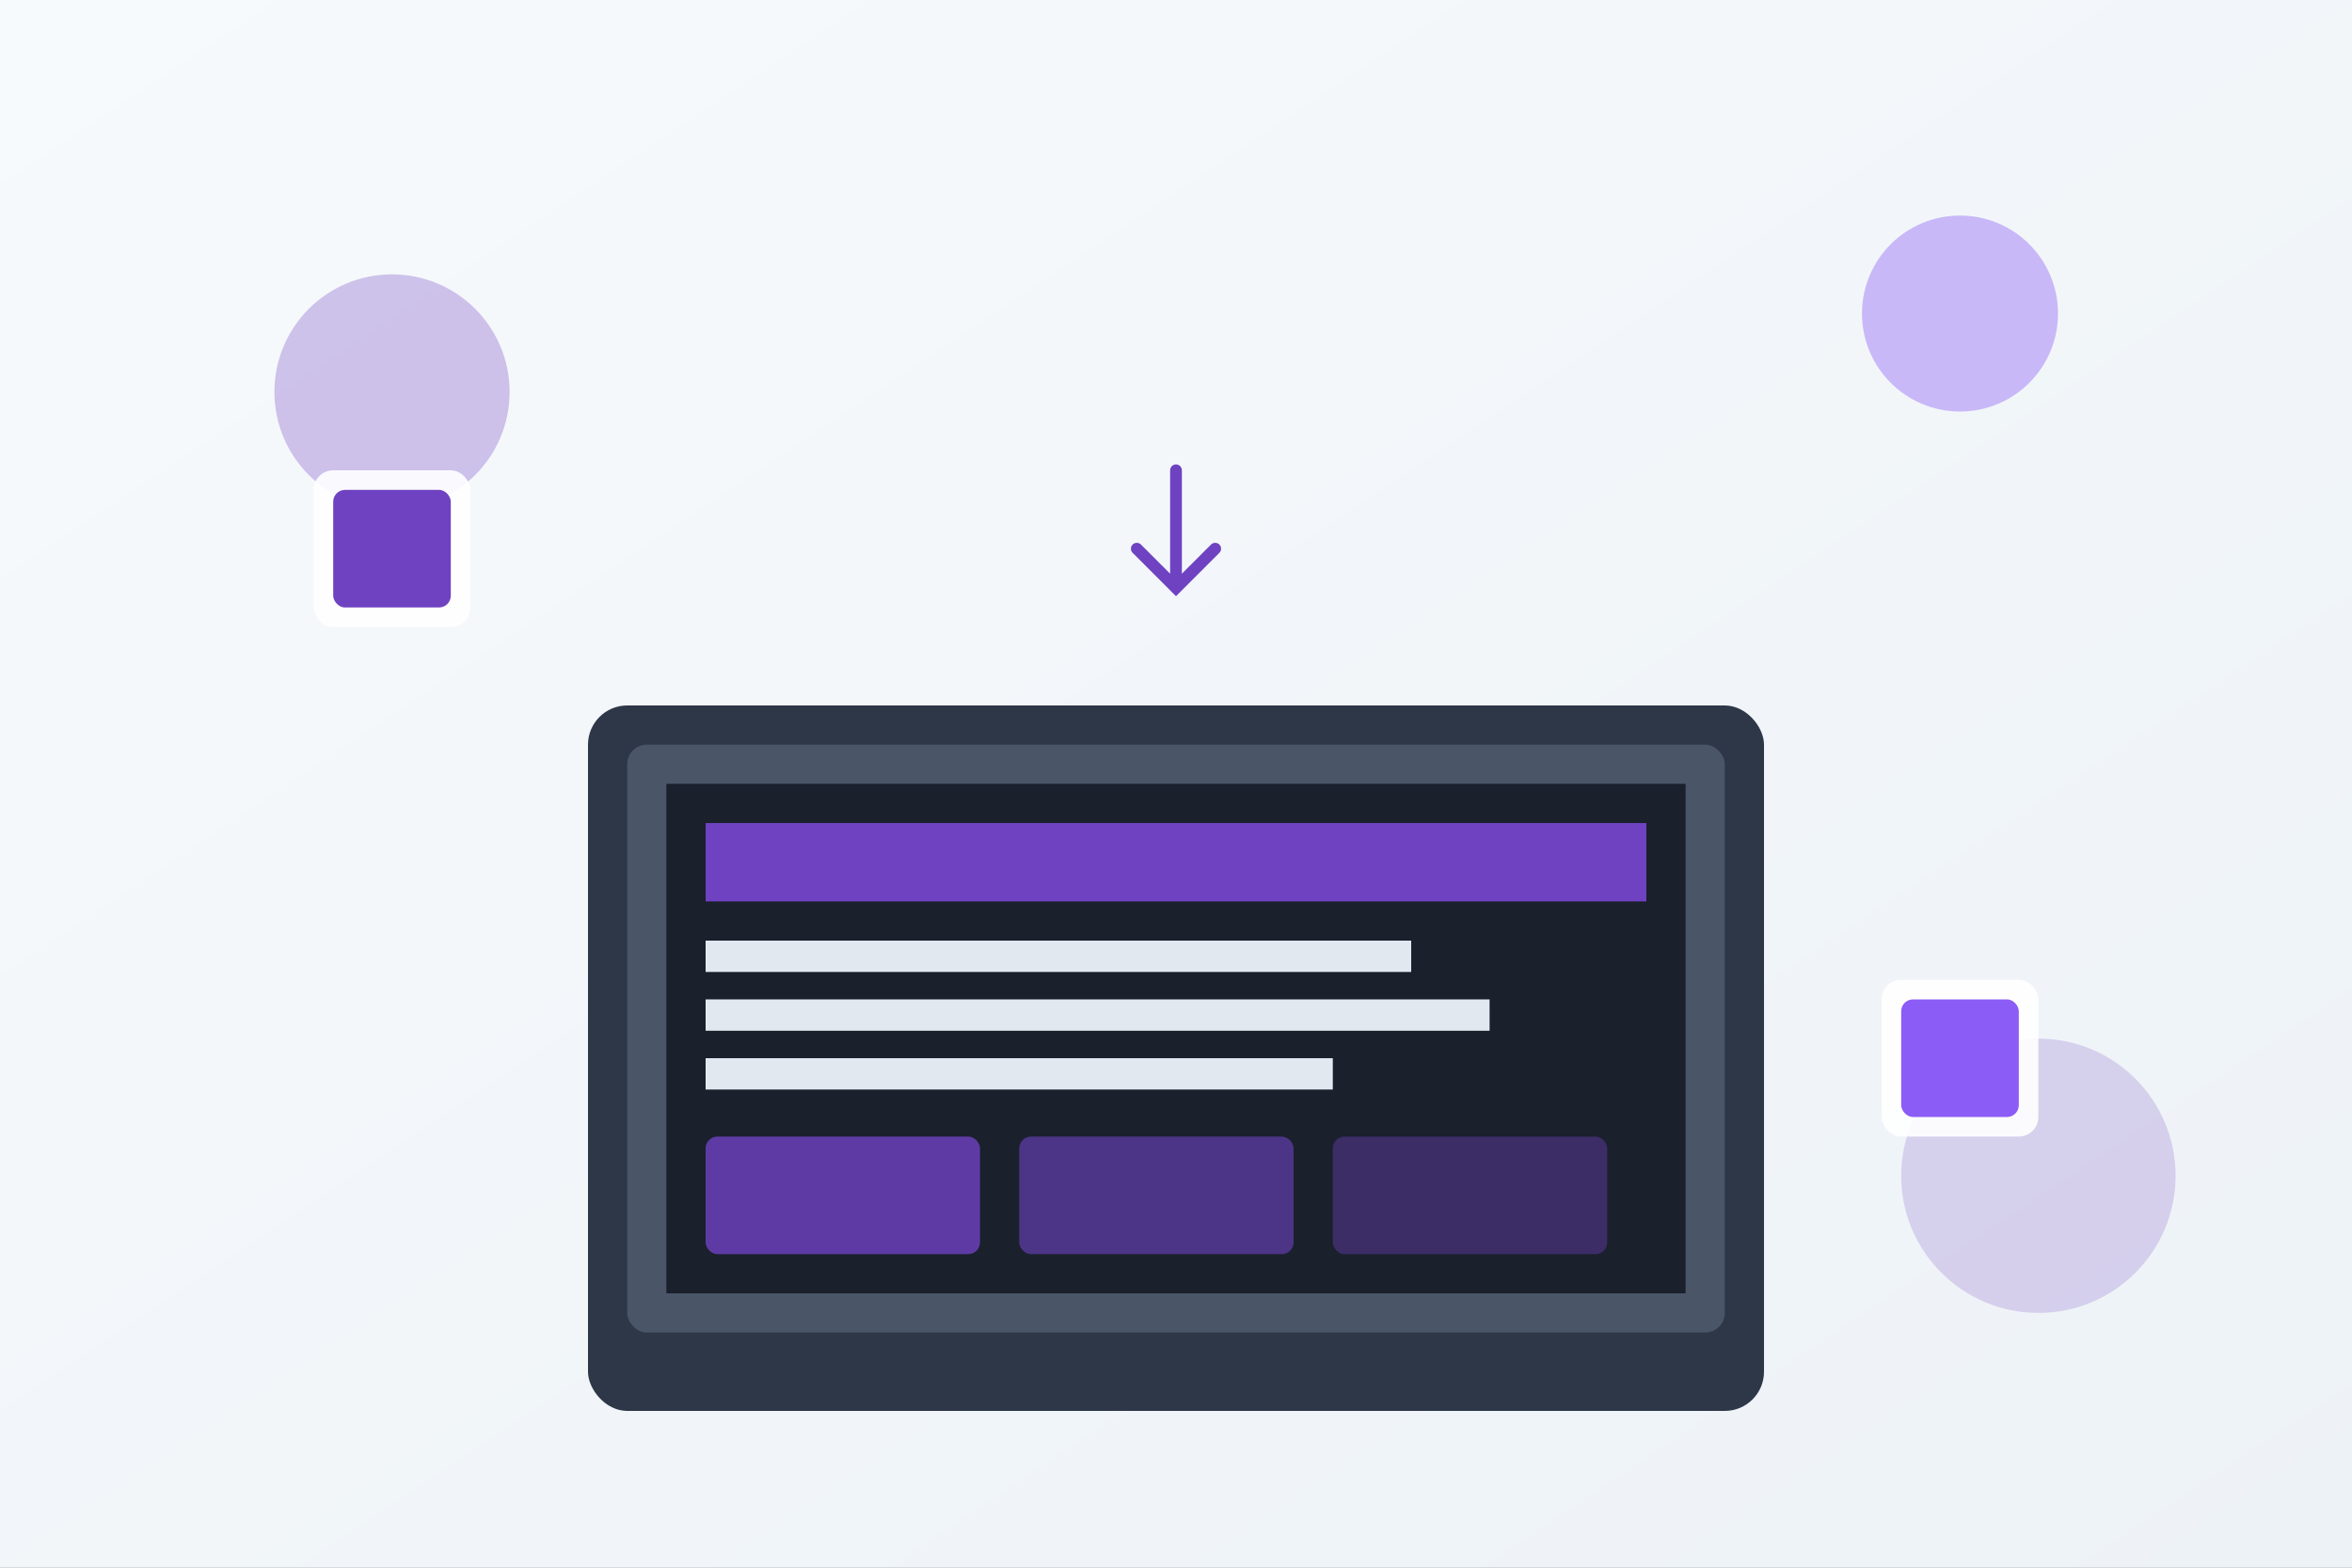 <svg width="600" height="400" viewBox="0 0 600 400" fill="none" xmlns="http://www.w3.org/2000/svg">
  <rect x="0" y="0" width="600" height="400" fill="#808080" stroke="none"/>
  <!-- Background -->
  <rect width="600" height="400" fill="url(#gradient1)"/>
  
  <!-- Laptop -->
  <rect x="150" y="180" width="300" height="180" rx="10" fill="#2D3748"/>
  <rect x="160" y="190" width="280" height="150" rx="5" fill="#4A5568"/>
  <rect x="170" y="200" width="260" height="130" fill="#1A202C"/>
  
  <!-- Screen Content -->
  <rect x="180" y="210" width="240" height="20" fill="#6F42C1"/>
  <rect x="180" y="240" width="180" height="8" fill="#E2E8F0"/>
  <rect x="180" y="255" width="200" height="8" fill="#E2E8F0"/>
  <rect x="180" y="270" width="160" height="8" fill="#E2E8F0"/>
  
  <!-- Cards on screen -->
  <rect x="180" y="290" width="70" height="30" rx="3" fill="#6F42C1" opacity="0.8"/>
  <rect x="260" y="290" width="70" height="30" rx="3" fill="#6F42C1" opacity="0.6"/>
  <rect x="340" y="290" width="70" height="30" rx="3" fill="#6F42C1" opacity="0.4"/>
  
  <!-- Floating elements -->
  <circle cx="100" cy="100" r="30" fill="#6F42C1" opacity="0.3"/>
  <circle cx="500" cy="80" r="25" fill="#8B5CF6" opacity="0.4"/>
  <circle cx="520" cy="300" r="35" fill="#6F42C1" opacity="0.2"/>
  
  <!-- Icons -->
  <rect x="80" y="120" width="40" height="40" rx="5" fill="#FFFFFF" opacity="0.9"/>
  <rect x="85" y="125" width="30" height="30" rx="3" fill="#6F42C1"/>
  
  <rect x="480" y="250" width="40" height="40" rx="5" fill="#FFFFFF" opacity="0.9"/>
  <rect x="485" y="255" width="30" height="30" rx="3" fill="#8B5CF6"/>
  
  <!-- Download arrow -->
  <path d="M300 120 L300 150 M290 140 L300 150 L310 140" stroke="#6F42C1" stroke-width="3" stroke-linecap="round"/>
  
  <!-- Gradient definitions -->
  <defs>
    <linearGradient id="gradient1" x1="0%" y1="0%" x2="100%" y2="100%">
      <stop offset="0%" style="stop-color:#F7FAFC;stop-opacity:1" />
      <stop offset="100%" style="stop-color:#EDF2F7;stop-opacity:1" />
    </linearGradient>
  </defs>
</svg>
